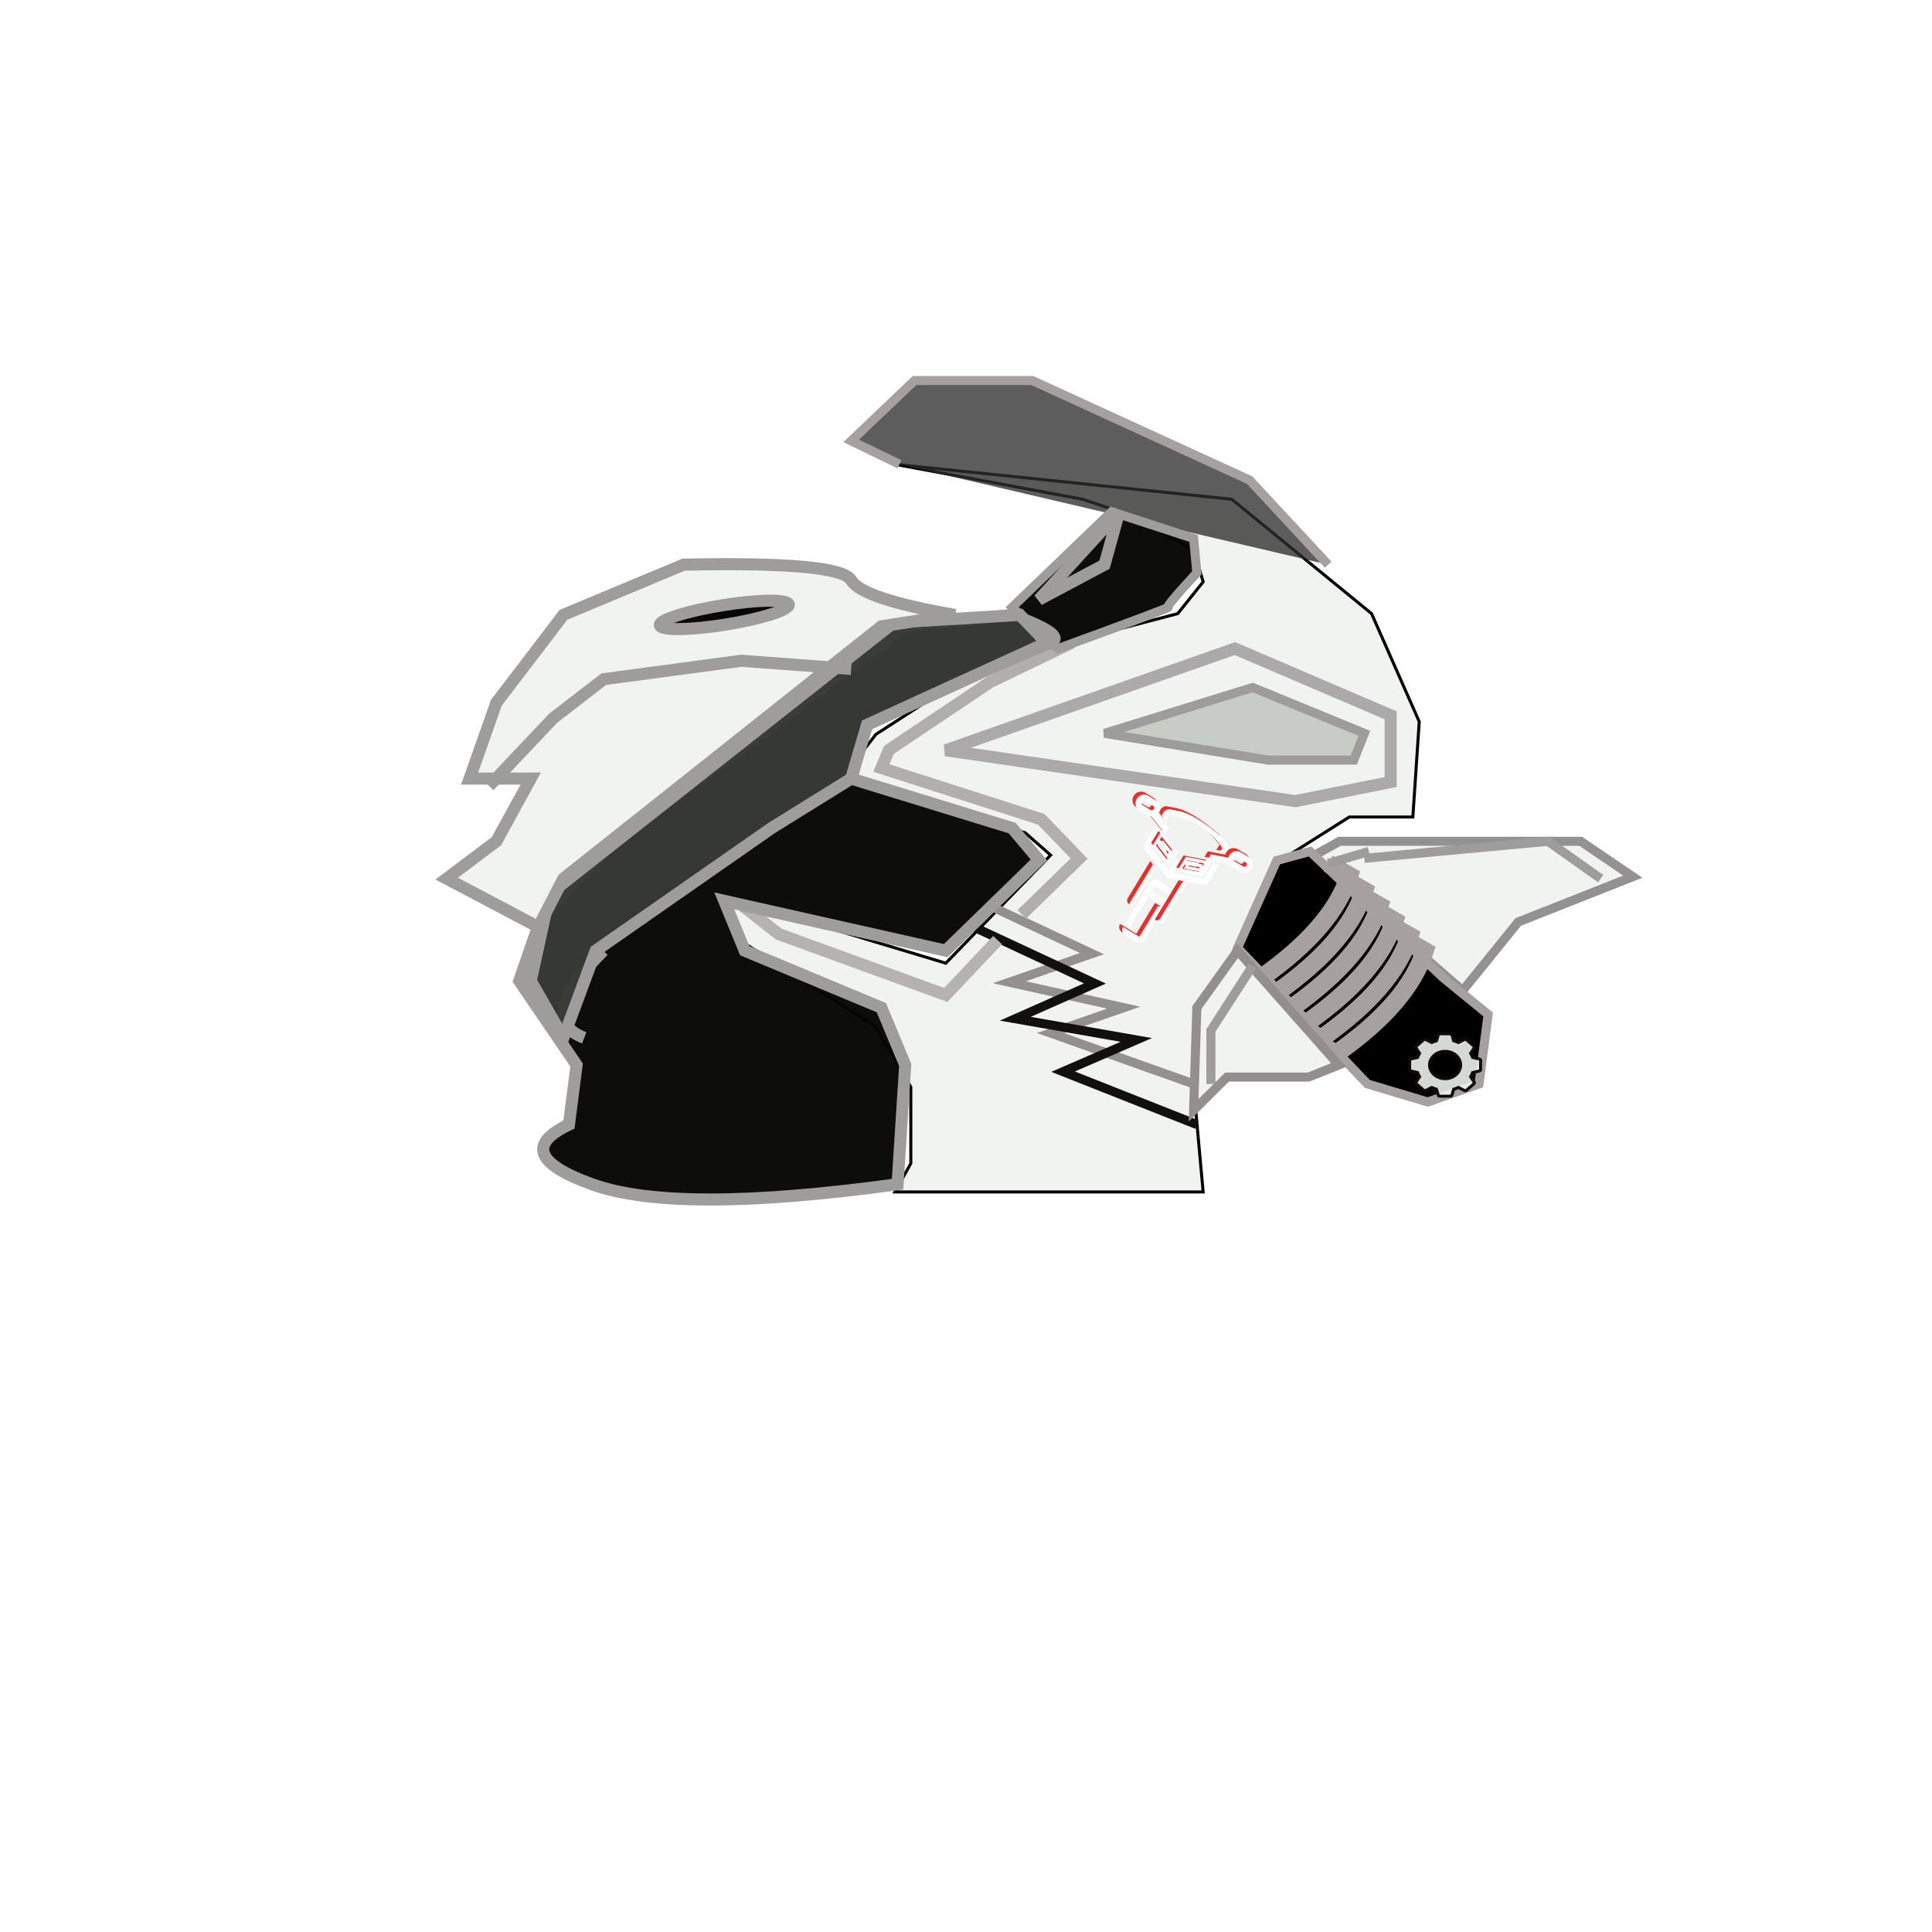 <?xml version="1.0" encoding="UTF-8" standalone="no"?>
<!DOCTYPE svg PUBLIC "-//W3C//DTD SVG 1.1//EN" "http://www.w3.org/Graphics/SVG/1.1/DTD/svg11.dtd">
<svg version="1.1" xmlns="http://www.w3.org/2000/svg" xmlns:xlink="http://www.w3.org/1999/xlink" preserveAspectRatio="xMidYMid meet" viewBox="0 0 640 640" width="640" height="640"><defs><path d="M408.03 165.38L454.35 203.27L470.14 239.06L468.03 270.64L446.98 270.64L426.98 283.27L398.56 332.74L395.4 360.11L398.56 394.85L358.56 394.85L296.46 394.85L301.72 385.38L301.72 360.11L290.14 340.11L246.98 312.74L239.93 296.96L313.3 319.06L348.03 283.27L339.61 275.88L279.61 256.96L290.14 243.27L325.93 220.11L390.14 203.27L398.56 192.74L395.4 182.22L374.35 170.64L358.56 165.38L296.46 153.8L408.03 165.38Z" id="atefHyb8Z"></path><path d="M429.09 265.38L460.67 259.06L460.67 236.96L409.09 214.85L313.3 248.53L429.09 265.38Z" id="aJWNnk8df"></path><path d="M395.4 359.06L348.03 342.22L372.25 333.8L334.35 325.38L361.72 315.9L328.03 300.11" id="g4dGlTt4JV"></path><path d="M396.47 372.53L352.15 355L376.42 344.49L336.32 337.47L362.7 325.79L322.6 307.09" id="eDFS3M7ym"></path><path d="M330.46 311.42L313.3 329.59L257.96 309.42L243.96 298.42" id="d8x5zJCmkd"></path><path d="M355.03 212.92L328.03 225.92L294.46 248.42L291.96 254.42L344.96 271.42L357.46 284.42L338.46 302.92" id="e9urUYeH0"></path><path d="M439.96 187.05L413.96 159.05L341.96 126.05L302.96 126.05L281.96 146.05L297.96 153.8" id="dsZoUDnqE"></path><path d="M397.73 290.12L387.88 288.22L390.32 284.2C390.16 284.16 390.06 284.15 390.05 284.14C389.55 284.05 389.11 283.78 388.8 283.39C388.79 283.37 388.73 283.3 388.62 283.17L386.18 287.19L379.95 279.33L382.99 274.33L381.68 272.68C379.66 276.01 378.53 277.86 378.31 278.23C377.84 279 377.9 279.99 378.45 280.69C379.13 281.54 384.56 288.39 385.24 289.25C385.55 289.64 385.99 289.91 386.49 290C387.56 290.21 396.14 291.87 397.22 292.08C398.09 292.25 399 291.84 399.47 291.06C399.69 290.69 400.81 288.84 402.84 285.51L400.76 285.11L397.73 290.12Z" id="b2gaQH6SmN"></path><path d="M387.02 295.73C387.6 294.78 387.31 293.55 386.37 292.98C386 292.75 383.04 290.95 382.67 290.73C381.73 290.16 380.51 290.47 379.93 291.42C379.37 292.34 376.58 296.93 371.57 305.2L373.26 306.23L379.47 296L384.87 299.28L385.91 297.55L380.51 294.28L381.62 292.45C384.86 294.42 386.66 295.51 387.02 295.73Z" id="b6slTaqFym"></path><path d="M371.69 308.81C370.75 308.24 370.47 307.02 371.04 306.06C371.04 306.06 371.04 306.06 371.04 306.06L376.41 309.32L382.63 299.07L384.33 300.1C380.59 306.25 378.52 309.67 378.1 310.35C377.53 311.29 376.3 311.61 375.37 311.04C374.63 310.6 372.06 309.04 371.69 308.81Z" id="jy4TLk3iH"></path><path d="M389.37 267.63C389.1 267.58 386.96 267.17 386.69 267.11C385.81 266.94 384.91 267.35 384.44 268.13C384.4 268.19 384.2 268.52 383.84 269.11L385.15 270.76L386.18 269.07C387.86 269.39 388.78 269.57 388.97 269.6C394.19 270.62 398.88 273.46 402.19 277.63C402.31 277.78 402.9 278.52 403.96 279.85L402.93 281.55L405 281.95C405.36 281.36 405.56 281.03 405.6 280.97C406.07 280.19 406.01 279.2 405.45 278.5C405.34 278.36 404.78 277.65 403.76 276.37C397.96 271.28 393.16 268.36 389.37 267.63Z" id="b3wIOFv4i"></path><path d="M383.9 277.74L386.77 281.36L385.95 282.7L383.08 279.07L383.9 277.74M381.35 279.2L386.1 285.2L388.5 281.23L383.75 275.24L383.75 275.24L381.35 279.2Z" id="b5UcKxu3lE"></path><path d="M397.28 285.86L396.46 287.2L391.92 286.32L392.74 284.98L397.28 285.86M392.05 283.38L389.64 287.35L397.15 288.79L399.56 284.83L399.56 284.83L392.05 283.38Z" id="ef683QQTx"></path><path d="M382.4 268.74C382.6 268.57 382.77 268.36 382.91 268.13C382.91 268.12 382.97 268.02 382.98 268.01C383.76 266.72 383.37 265.04 382.1 264.28C381.82 264.11 379.61 262.77 379.34 262.6C378.07 261.84 376.4 262.26 375.62 263.55C375.61 263.56 375.55 263.66 375.54 263.67C374.76 264.96 375.15 266.63 376.42 267.4C376.7 267.57 378.91 268.91 379.19 269.08C379.56 269.31 379.98 269.43 380.4 269.46C380.7 269.84 382.21 271.74 384.93 275.18L386.04 273.34C383.86 270.58 382.65 269.05 382.4 268.74ZM380.23 267.36C379.95 267.19 377.74 265.85 377.47 265.68C377.14 265.48 377.03 265.04 377.24 264.7C377.24 264.69 377.3 264.59 377.31 264.58C377.51 264.24 377.95 264.12 378.29 264.33C378.56 264.5 380.77 265.84 381.05 266.01C381.38 266.21 381.49 266.65 381.28 266.99C381.28 267 381.25 267.04 381.21 267.11C380.78 267.41 380.46 267.5 380.23 267.36Z" id="aFK7bLIlR"></path><path d="M410 281.31C408.73 280.54 407.06 280.97 406.28 282.26C406.27 282.27 406.21 282.36 406.2 282.38C406.06 282.61 405.96 282.85 405.89 283.11C405.51 283.03 403.59 282.66 400.13 282L399.02 283.83C403.32 284.66 405.71 285.13 406.19 285.22C406.41 285.58 406.71 285.89 407.09 286.12C407.36 286.29 409.57 287.63 409.85 287.8C411.12 288.57 412.79 288.14 413.57 286.86C413.57 286.84 413.63 286.75 413.64 286.74C414.42 285.44 414.03 283.76 412.76 282.99C412.21 282.65 410.27 281.48 410 281.31ZM410.89 286.06C410.62 285.9 408.41 284.56 408.13 284.39C407.8 284.19 407.69 283.75 407.9 283.4C407.9 283.39 407.96 283.3 407.97 283.28C408.17 282.95 408.61 282.83 408.95 283.03C409.23 283.2 411.44 284.54 411.71 284.71C412.04 284.91 412.15 285.35 411.95 285.7C411.94 285.7 411.92 285.74 411.87 285.82C411.44 286.12 411.12 286.2 410.89 286.06Z" id="aQOQX3EIZ"></path><path d="M374.04 299.51L381.98 286.43L381.04 285.24C376.56 292.62 374.07 296.72 373.58 297.54C373.16 298.22 373.37 299.1 374.04 299.51C374.04 299.51 374.04 299.51 374.04 299.51Z" id="dL7VYk76f"></path><path d="M382.51 304.65C383.18 305.06 384.06 304.83 384.47 304.15C384.97 303.33 387.45 299.24 391.93 291.87L390.44 291.58L382.51 304.65C382.51 304.65 382.51 304.65 382.51 304.65Z" id="a1QGTfuF6"></path><path d="" id="b1QqIQO9Ij"></path><path d="M484.54 328.16L502.94 305.41L540.88 290.41L523.63 278.69L466.72 278.69L443.73 278.69L433.96 284.16L484.54 328.16Z" id="dgwOxAWb9"></path><path d="M422.96 285.05L433.96 282.05L477.96 323.8L492.96 336.05L489.96 359.06L472.96 365.05L452.96 359.06L409.96 314L422.96 285.05Z" id="azTiASJdV"></path><path d="M439.96 286.05L446.96 290.05C445.12 295.78 441.79 301.46 436.96 307.09C432.12 312.71 425.79 318.28 417.96 323.8L409.96 321.05" id="bgskxH2ii"></path><path d="M444.96 291.05L451.96 295.05C450.12 300.78 446.79 306.46 441.96 312.09C437.12 317.71 430.79 323.28 422.96 328.8L414.96 326.05" id="f1aqG14jRS"></path><path d="M449.96 296.05L456.96 300.05C455.12 305.78 451.79 311.46 446.96 317.09C442.12 322.71 435.79 328.28 427.96 333.8L419.96 331.05" id="chFe35eVD"></path><path d="M454.96 301.05L461.96 305.05C460.12 310.78 456.79 316.46 451.96 322.09C447.12 327.71 440.79 333.28 432.96 338.8L424.96 336.05" id="bizFQ3fCo"></path><path d="M459.96 306.05L466.96 310.05C465.12 315.78 461.79 321.46 456.96 327.09C452.12 332.71 445.79 338.28 437.96 343.8L429.96 341.05" id="joQ9bGMrF"></path><path d="M464.96 311.05L471.96 315.05C470.12 320.78 466.79 326.46 461.96 332.09C457.12 337.71 450.79 343.28 442.96 348.8L434.96 346.05" id="c7aBjzPLKT"></path><path d="M480.52 342.47L480.54 342.47L480.56 342.47L480.58 342.48L480.6 342.48L480.62 342.49L480.64 342.5L480.66 342.51L480.68 342.51L480.7 342.53L480.71 342.54L480.73 342.55L480.75 342.56L480.76 342.57L480.78 342.59L480.79 342.6L480.81 342.62L480.82 342.64L480.83 342.65L480.85 342.67L480.86 342.69L480.87 342.71L480.89 342.73L480.9 342.75L480.91 342.77L480.92 342.79L480.93 342.81L480.94 342.84L480.95 342.86L480.96 342.88L480.98 342.91L480.99 342.93L481 342.95L481.01 342.98L481.02 343.01L481.03 343.03L481.04 343.06L481.05 343.08L481.06 343.11L481.56 344.79L481.72 344.83L482.08 344.94L482.42 345.06L482.76 345.19L483.09 345.34L483.12 345.35L484.83 344.48L484.86 344.47L484.89 344.45L484.92 344.44L484.95 344.43L484.97 344.42L485 344.41L485.03 344.4L485.05 344.39L485.08 344.38L485.11 344.37L485.13 344.36L485.16 344.35L485.18 344.34L485.21 344.33L485.24 344.32L485.26 344.32L485.28 344.31L485.31 344.3L485.33 344.3L485.36 344.29L485.38 344.29L485.4 344.29L485.43 344.29L485.45 344.28L485.47 344.28L485.49 344.28L485.52 344.29L485.54 344.29L485.56 344.29L485.58 344.29L485.6 344.3L485.62 344.3L485.64 344.31L485.66 344.32L485.68 344.33L485.7 344.34L485.71 344.35L485.73 344.36L485.75 344.37L485.77 344.39L488.26 346.58L488.28 346.6L488.29 346.61L488.31 346.63L488.32 346.64L488.33 346.66L488.34 346.68L488.35 346.7L488.36 346.71L488.37 346.73L488.37 346.75L488.38 346.77L488.38 346.79L488.38 346.81L488.39 346.83L488.39 346.85L488.39 346.87L488.39 346.89L488.38 346.91L488.38 346.93L488.38 346.95L488.37 346.97L488.37 346.99L488.36 347.02L488.35 347.04L488.35 347.06L488.34 347.08L488.33 347.1L488.32 347.13L488.31 347.15L488.3 347.17L488.29 347.19L488.27 347.22L488.26 347.24L488.25 347.26L488.23 347.29L488.22 347.31L488.2 347.33L488.19 347.36L488.17 347.38L488.16 347.4L487.17 348.91L487.19 348.94L487.35 349.23L487.5 349.53L487.64 349.83L487.77 350.14L487.82 350.28L489.72 350.73L489.75 350.74L489.78 350.74L489.81 350.75L489.84 350.76L489.87 350.77L489.9 350.77L489.93 350.78L489.95 350.79L489.98 350.8L490.01 350.81L490.03 350.82L490.06 350.82L490.08 350.83L490.11 350.84L490.13 350.86L490.15 350.87L490.18 350.88L490.2 350.89L490.22 350.9L490.24 350.91L490.26 350.93L490.28 350.94L490.3 350.95L490.31 350.97L490.33 350.98L490.35 351L490.36 351.01L490.37 351.03L490.39 351.04L490.4 351.06L490.41 351.07L490.42 351.09L490.43 351.11L490.43 351.13L490.44 351.15L490.45 351.17L490.45 351.19L490.45 351.21L490.46 351.23L490.46 351.25L490.46 354.35L490.46 354.37L490.45 354.39L490.45 354.41L490.45 354.43L490.44 354.45L490.43 354.46L490.43 354.48L490.42 354.5L490.41 354.52L490.4 354.53L490.39 354.55L490.37 354.56L490.36 354.58L490.35 354.59L490.33 354.61L490.31 354.62L490.3 354.63L490.28 354.64L490.26 354.66L490.24 354.67L490.22 354.68L490.2 354.69L490.18 354.7L490.15 354.71L490.13 354.72L490.11 354.74L490.08 354.75L490.06 354.76L490.03 354.77L490.01 354.77L489.98 354.78L489.95 354.79L489.93 354.8L489.9 354.81L489.87 354.82L489.84 354.83L489.81 354.84L489.78 354.85L489.75 354.86L489.72 354.86L487.82 355.31L487.77 355.45L487.64 355.76L487.5 356.07L487.35 356.36L487.19 356.66L487.17 356.69L488.16 358.19L488.17 358.21L488.19 358.23L488.2 358.26L488.22 358.28L488.23 358.3L488.25 358.33L488.26 358.35L488.27 358.37L488.29 358.39L488.3 358.42L488.31 358.44L488.32 358.46L488.33 358.49L488.34 358.51L488.35 358.53L488.35 358.55L488.36 358.57L488.37 358.6L488.37 358.62L488.38 358.64L488.38 358.66L488.38 358.68L488.39 358.7L488.39 358.72L488.39 358.74L488.39 358.76L488.38 358.78L488.38 358.8L488.38 358.82L488.37 358.84L488.37 358.86L488.36 358.88L488.35 358.89L488.34 358.91L488.33 358.93L488.32 358.94L488.31 358.96L488.29 358.98L488.28 358.99L488.26 359.01L485.77 361.2L485.75 361.21L485.73 361.23L485.71 361.24L485.7 361.25L485.68 361.26L485.66 361.27L485.64 361.28L485.62 361.28L485.6 361.29L485.58 361.29L485.56 361.3L485.54 361.3L485.52 361.3L485.49 361.3L485.47 361.3L485.45 361.3L485.43 361.3L485.4 361.3L485.38 361.3L485.36 361.29L485.33 361.29L485.31 361.28L485.28 361.28L485.26 361.27L485.24 361.27L485.21 361.26L485.18 361.25L485.16 361.24L485.13 361.23L485.11 361.22L485.08 361.21L485.05 361.2L485.03 361.19L485 361.18L484.97 361.17L484.95 361.16L484.92 361.15L484.89 361.13L484.86 361.12L484.83 361.11L483.13 360.24L483.09 360.26L482.76 360.4L482.42 360.53L482.08 360.66L481.72 360.77L481.56 360.81L481.06 362.48L481.05 362.51L481.04 362.54L481.03 362.56L481.02 362.59L481.01 362.62L481 362.64L480.99 362.66L480.98 362.69L480.96 362.71L480.95 362.74L480.94 362.76L480.93 362.78L480.92 362.8L480.91 362.83L480.9 362.85L480.89 362.87L480.87 362.89L480.86 362.91L480.85 362.92L480.83 362.94L480.82 362.96L480.81 362.98L480.79 362.99L480.78 363.01L480.76 363.02L480.75 363.03L480.73 363.05L480.71 363.06L480.7 363.07L480.68 363.08L480.66 363.09L480.64 363.1L480.62 363.11L480.6 363.11L480.58 363.12L480.56 363.12L480.54 363.13L480.52 363.13L480.49 363.13L480.47 363.13L476.94 363.13L476.92 363.13L476.9 363.13L476.87 363.13L476.85 363.12L476.83 363.12L476.81 363.11L476.79 363.11L476.77 363.1L476.75 363.09L476.73 363.08L476.71 363.07L476.69 363.06L476.67 363.05L476.66 363.03L476.64 363.02L476.62 363.01L476.61 362.99L476.59 362.98L476.58 362.96L476.56 362.94L476.55 362.92L476.54 362.91L476.52 362.89L476.51 362.87L476.5 362.85L476.49 362.83L476.47 362.8L476.46 362.78L476.45 362.76L476.44 362.74L476.43 362.71L476.42 362.69L476.41 362.66L476.4 362.64L476.39 362.62L476.39 362.59L476.38 362.56L476.37 362.54L476.36 362.51L476.36 362.48L475.85 360.81L475.69 360.77L475.34 360.66L474.99 360.53L474.65 360.4L474.32 360.26L474.28 360.24L472.58 361.1L472.55 361.12L472.53 361.13L472.5 361.14L472.47 361.16L472.45 361.17L472.42 361.18L472.39 361.19L472.37 361.21L472.34 361.22L472.32 361.23L472.29 361.24L472.26 361.25L472.24 361.25L472.21 361.26L472.19 361.27L472.16 361.28L472.14 361.28L472.11 361.29L472.09 361.29L472.06 361.3L472.04 361.3L472.02 361.3L471.99 361.3L471.97 361.3L471.95 361.3L471.92 361.3L471.9 361.3L471.88 361.3L471.86 361.3L471.84 361.29L471.82 361.29L471.79 361.28L471.77 361.27L471.75 361.27L471.73 361.26L471.72 361.25L471.7 361.23L471.68 361.22L471.66 361.21L471.64 361.19L469.15 359L469.13 358.99L469.12 358.97L469.11 358.96L469.09 358.94L469.08 358.92L469.07 358.91L469.06 358.89L469.06 358.87L469.05 358.85L469.04 358.84L469.04 358.82L469.04 358.8L469.03 358.78L469.03 358.76L469.03 358.74L469.03 358.72L469.03 358.7L469.04 358.68L469.04 358.66L469.04 358.64L469.05 358.62L469.05 358.6L469.06 358.58L469.07 358.56L469.08 358.53L469.08 358.51L469.09 358.49L469.1 358.47L469.11 358.44L469.12 358.42L469.14 358.4L469.15 358.37L469.16 358.35L469.17 358.33L469.19 358.3L469.2 358.28L469.21 358.25L469.23 358.23L469.24 358.2L469.25 358.18L470.24 356.68L470.22 356.66L470.06 356.36L469.91 356.07L469.77 355.76L469.65 355.45L469.6 355.31L467.69 354.86L467.66 354.86L467.63 354.85L467.6 354.84L467.57 354.83L467.54 354.82L467.51 354.81L467.49 354.8L467.46 354.79L467.43 354.78L467.4 354.77L467.38 354.77L467.35 354.76L467.33 354.75L467.3 354.74L467.28 354.72L467.26 354.71L467.23 354.7L467.21 354.69L467.19 354.68L467.17 354.67L467.15 354.66L467.13 354.64L467.11 354.63L467.1 354.62L467.08 354.61L467.07 354.59L467.05 354.58L467.04 354.56L467.03 354.55L467.01 354.53L467 354.52L466.99 354.5L466.98 354.48L466.98 354.46L466.97 354.45L466.97 354.43L466.96 354.41L466.96 354.39L466.96 354.37L466.96 354.35L466.96 351.25L466.96 351.23L466.96 351.21L466.96 351.19L466.97 351.17L466.97 351.15L466.98 351.13L466.98 351.11L466.99 351.09L467 351.07L467.01 351.06L467.03 351.04L467.04 351.03L467.05 351.01L467.07 351L467.08 350.98L467.1 350.97L467.11 350.95L467.13 350.94L467.15 350.93L467.17 350.91L467.19 350.9L467.21 350.89L467.23 350.88L467.26 350.87L467.28 350.86L467.3 350.84L467.33 350.83L467.35 350.82L467.38 350.82L467.4 350.81L467.43 350.8L467.46 350.79L467.49 350.78L467.51 350.77L467.54 350.77L467.57 350.76L467.6 350.75L467.63 350.74L467.66 350.74L467.69 350.73L469.6 350.28L469.65 350.14L469.77 349.83L469.91 349.53L470.06 349.23L470.22 348.94L470.24 348.91L469.25 347.41L469.24 347.38L469.23 347.36L469.21 347.33L469.2 347.31L469.19 347.29L469.17 347.26L469.16 347.24L469.15 347.21L469.14 347.19L469.12 347.17L469.11 347.14L469.1 347.12L469.09 347.1L469.08 347.08L469.08 347.06L469.07 347.03L469.06 347.01L469.05 346.99L469.05 346.97L469.04 346.95L469.04 346.93L469.04 346.91L469.03 346.89L469.03 346.87L469.03 346.85L469.03 346.83L469.03 346.81L469.04 346.79L469.04 346.77L469.04 346.75L469.05 346.74L469.06 346.72L469.06 346.7L469.07 346.68L469.08 346.67L469.09 346.65L469.11 346.63L469.12 346.62L469.13 346.6L469.15 346.59L471.64 344.39L471.66 344.38L471.68 344.37L471.7 344.35L471.72 344.34L471.73 344.33L471.75 344.32L471.77 344.32L471.79 344.31L471.82 344.3L471.84 344.3L471.86 344.29L471.88 344.29L471.9 344.29L471.92 344.28L471.95 344.28L471.97 344.28L471.99 344.28L472.02 344.29L472.04 344.29L472.06 344.29L472.09 344.3L472.11 344.3L472.14 344.31L472.16 344.31L472.19 344.32L472.21 344.33L472.24 344.33L472.26 344.34L472.29 344.35L472.32 344.36L472.34 344.37L472.37 344.38L472.39 344.39L472.42 344.41L472.45 344.42L472.47 344.43L472.5 344.44L472.53 344.46L472.55 344.47L472.58 344.49L474.28 345.35L474.32 345.34L474.65 345.19L474.99 345.06L475.34 344.94L475.69 344.83L475.85 344.79L476.36 343.11L476.36 343.08L476.37 343.06L476.38 343.03L476.39 343.01L476.39 342.98L476.4 342.95L476.41 342.93L476.42 342.91L476.43 342.88L476.44 342.86L476.45 342.84L476.46 342.81L476.47 342.79L476.49 342.77L476.5 342.75L476.51 342.73L476.52 342.71L476.54 342.69L476.55 342.67L476.56 342.65L476.58 342.64L476.59 342.62L476.61 342.6L476.62 342.59L476.64 342.57L476.66 342.56L476.67 342.55L476.69 342.54L476.71 342.53L476.73 342.51L476.75 342.51L476.77 342.5L476.79 342.49L476.81 342.48L476.83 342.48L476.85 342.47L476.87 342.47L476.9 342.47L476.92 342.46L476.94 342.46L480.47 342.46L480.49 342.46L480.52 342.47ZM478.28 348.29L478.08 348.31L477.87 348.34L477.67 348.37L477.47 348.41L477.27 348.45L477.08 348.51L476.89 348.57L476.7 348.63L476.52 348.7L476.34 348.78L476.17 348.86L476 348.95L475.83 349.05L475.67 349.15L475.51 349.25L475.36 349.36L475.21 349.48L475.07 349.6L474.93 349.73L474.8 349.86L474.68 349.99L474.56 350.13L474.44 350.27L474.34 350.42L474.23 350.57L474.14 350.72L474.05 350.88L473.97 351.04L473.89 351.2L473.83 351.37L473.77 351.54L473.71 351.71L473.67 351.89L473.63 352.06L473.6 352.24L473.58 352.43L473.57 352.61L473.57 352.8L473.57 352.98L473.58 353.17L473.6 353.35L473.63 353.53L473.67 353.71L473.71 353.88L473.77 354.06L473.83 354.23L473.89 354.39L473.97 354.56L474.05 354.72L474.14 354.88L474.23 355.03L474.34 355.18L474.44 355.33L474.56 355.47L474.68 355.61L474.8 355.74L474.93 355.87L475.07 355.99L475.21 356.11L475.36 356.23L475.51 356.34L475.67 356.45L475.83 356.55L476 356.64L476.17 356.73L476.34 356.81L476.52 356.89L476.7 356.96L476.89 357.03L477.08 357.09L477.27 357.14L477.47 357.19L477.67 357.23L477.87 357.26L478.08 357.28L478.28 357.3L478.49 357.31L478.71 357.32L478.92 357.31L479.13 357.3L479.33 357.28L479.54 357.26L479.74 357.23L479.94 357.19L480.14 357.14L480.33 357.09L480.52 357.03L480.71 356.96L480.89 356.89L481.07 356.81L481.24 356.73L481.41 356.64L481.58 356.55L481.74 356.45L481.9 356.34L482.05 356.23L482.2 356.11L482.34 355.99L482.48 355.87L482.61 355.74L482.73 355.61L482.85 355.47L482.97 355.33L483.08 355.18L483.18 355.03L483.27 354.88L483.36 354.72L483.44 354.56L483.52 354.39L483.58 354.23L483.64 354.06L483.7 353.88L483.74 353.71L483.78 353.53L483.81 353.35L483.83 353.17L483.84 352.98L483.85 352.8L483.84 352.61L483.83 352.43L483.81 352.24L483.78 352.06L483.74 351.89L483.7 351.71L483.64 351.54L483.58 351.37L483.52 351.2L483.44 351.04L483.36 350.88L483.27 350.72L483.18 350.57L483.08 350.42L482.97 350.27L482.85 350.13L482.73 349.99L482.61 349.86L482.48 349.73L482.34 349.6L482.2 349.48L482.05 349.36L481.9 349.25L481.74 349.15L481.58 349.05L481.41 348.95L481.24 348.86L481.07 348.78L480.89 348.7L480.71 348.63L480.52 348.57L480.33 348.51L480.14 348.45L479.94 348.41L479.74 348.37L479.54 348.34L479.33 348.31L479.13 348.29L478.92 348.28L478.71 348.28L478.49 348.28L478.28 348.29Z" id="e1bFfgAfVP"></path><path d="M409.96 314.92L396.47 333.8L395.4 367.8L406.46 356.8L433.46 356.8L443.46 352.8L409.96 314.92Z" id="a4yah9rb8"></path><path d="M530.24 291.05L512.79 278.69L451.96 284.33" id="a1sxHJQRb"></path><path d="M439.96 286.05L453.46 282.05L439.96 286.05Z" id="d692bkiQg"></path><path d="M414.96 319.92L401.13 341.36L401.13 359.06" id="e3HKxRzU9"></path><path d="M395.4 178.37L396.47 189.76C389.45 197.36 386.28 201.15 386.98 201.15C387.68 201.15 375.52 205.72 350.49 214.85L335.3 201.15L368.21 169.51L395.4 178.37Z" id="a1fkbRaBW9"></path><path d="M419.96 251.79L448.46 251.79L451.96 242.93L414.96 227.74L365.89 242.93L419.96 251.79Z" id="a3kEQ5qMG6"></path><path d="M370.75 169.51L365.89 187.05L344.16 198.62L370.75 169.51Z" id="d27t59ifB"></path><path d="M347.96 212.92C344.09 214.55 336.33 217.8 324.71 222.67L287.21 240.11L281.96 257.92L335.3 274.32L344.16 284.87L313.3 314.92L239.93 298.42L246.7 314.92L291.96 333.8L299.86 352.8L297.33 392.29C248.38 399.04 214.63 399.04 196.06 392.29C177.5 385.54 174.97 378.96 188.47 372.53L191 352.8L172.01 324.92L179.61 302.92L203.66 278.69L299.86 207.48L335.3 203.69C347.62 208.22 351.84 211.3 347.96 212.92Z" id="aHzOhCJuf"></path><path d="M199.86 314.92C184.67 330.01 182.56 339.63 193.53 343.8" id="bd2V31dIE"></path><path d="M186.63 343.8L175.81 324.92L182.14 296.05L296.06 206.22L337.83 203.69L346.7 212.92L287.21 240.11L281.96 257.92L255.56 274.32L197.33 314.92L186.63 343.8Z" id="aNs0vElHM"></path><path d="M291.96 207.48L186.63 291.05L178.34 307.09L147.96 291.05L164.42 278.69L175.81 257.92L155.56 257.92L164.42 232.8L186.63 203.69L226.44 187.05C261.04 186.33 279.55 188.04 281.96 192.18C284.37 196.32 295.82 200.16 316.32 203.69L291.96 207.48Z" id="evn28N1XN"></path><path d="" id="a4XUMFBt6A"></path><path d="M281.96 221.6L245.56 218.88L199.99 224.99L183.25 237.91L162.01 260.37" id="f17oGSS2ny"></path><path d="M218.58 207.12C218.86 208.9 228.66 208.79 240.45 206.89C252.23 205 261.56 202.02 261.28 200.25C260.99 198.48 251.2 198.58 239.41 200.48C227.63 202.38 218.29 205.35 218.58 207.12Z" id="c1lAKNhEc"></path></defs><g><g><g><g><use xlink:href="#atefHyb8Z" opacity="1" fill="#f0f3ef" fill-opacity="1"></use><g><use xlink:href="#atefHyb8Z" opacity="1" fill-opacity="0" stroke="#000000" stroke-width="1" stroke-opacity="1"></use></g></g><g><g><use xlink:href="#aJWNnk8df" opacity="1" fill-opacity="0" stroke="#aba9a9" stroke-width="4" stroke-opacity="1"></use></g></g><g><g><use xlink:href="#g4dGlTt4JV" opacity="1" fill-opacity="0" stroke="#959090" stroke-width="3" stroke-opacity="1"></use></g></g><g><g><use xlink:href="#eDFS3M7ym" opacity="1" fill-opacity="0" stroke="#120f0f" stroke-width="3" stroke-opacity="1"></use></g></g><g><g><use xlink:href="#d8x5zJCmkd" opacity="1" fill-opacity="0" stroke="#b6b2b2" stroke-width="4" stroke-opacity="1"></use></g></g><g><g><use xlink:href="#e9urUYeH0" opacity="1" fill-opacity="0" stroke="#b3aeae" stroke-width="4" stroke-opacity="1"></use></g></g><g><use xlink:href="#dsZoUDnqE" opacity="1" fill="#2d2e2c" fill-opacity="0.77"></use><g><use xlink:href="#dsZoUDnqE" opacity="1" fill-opacity="0" stroke="#a7a0a0" stroke-width="3" stroke-opacity="1"></use></g></g><g><g><g><filter id="shadow10631106" x="368.99" y="263.68" width="43.84" height="38.44" filterUnits="userSpaceOnUse" primitiveUnits="userSpaceOnUse"><feFlood></feFlood><feComposite in2="SourceAlpha" operator="in"></feComposite><feGaussianBlur stdDeviation="1"></feGaussianBlur><feOffset dx="1" dy="1" result="afterOffset"></feOffset><feFlood flood-color="#000000" flood-opacity="0.5"></feFlood><feComposite in2="afterOffset" operator="in"></feComposite><feMorphology operator="dilate" radius="1"></feMorphology><feComposite in2="SourceAlpha" operator="out"></feComposite></filter><path d="M397.73 290.12L387.88 288.22L390.32 284.2C390.16 284.16 390.06 284.15 390.05 284.14C389.55 284.05 389.11 283.78 388.8 283.39C388.79 283.37 388.73 283.3 388.62 283.17L386.18 287.19L379.95 279.33L382.99 274.33L381.68 272.68C379.66 276.01 378.53 277.86 378.31 278.23C377.84 279 377.9 279.99 378.45 280.69C379.13 281.54 384.56 288.39 385.24 289.25C385.55 289.64 385.99 289.91 386.49 290C387.56 290.21 396.14 291.87 397.22 292.08C398.09 292.25 399 291.84 399.47 291.06C399.69 290.69 400.81 288.84 402.84 285.51L400.76 285.11L397.73 290.12Z" id="i2lpbpKje8" fill="white" fill-opacity="1" filter="url(#shadow10631106)"></path></g><use xlink:href="#b2gaQH6SmN" opacity="1" fill="#f3f3f3" fill-opacity="1"></use><g><use xlink:href="#b2gaQH6SmN" opacity="1" fill-opacity="0" stroke="#000000" stroke-width="1" stroke-opacity="0"></use></g><g><filter id="shadow12573433" x="368.99" y="263.68" width="43.84" height="38.44" filterUnits="userSpaceOnUse" primitiveUnits="userSpaceOnUse"><feFlood></feFlood><feComposite in2="SourceAlpha" operator="out"></feComposite><feGaussianBlur stdDeviation="1"></feGaussianBlur><feOffset dx="1" dy="1" result="afterOffset"></feOffset><feFlood flood-color="#000000" flood-opacity="0.5"></feFlood><feComposite in2="afterOffset" operator="in"></feComposite><feMorphology operator="dilate" radius="1"></feMorphology><feComposite in2="SourceAlpha" operator="in"></feComposite></filter><path d="M397.73 290.12L387.88 288.22L390.32 284.2C390.16 284.16 390.06 284.15 390.05 284.14C389.55 284.05 389.11 283.78 388.8 283.39C388.79 283.37 388.73 283.3 388.62 283.17L386.18 287.19L379.95 279.33L382.99 274.33L381.68 272.68C379.66 276.01 378.53 277.86 378.31 278.23C377.84 279 377.9 279.99 378.45 280.69C379.13 281.54 384.56 288.39 385.24 289.25C385.55 289.64 385.99 289.91 386.49 290C387.56 290.21 396.14 291.87 397.22 292.08C398.09 292.25 399 291.84 399.47 291.06C399.69 290.69 400.81 288.84 402.84 285.51L400.76 285.11L397.73 290.12Z" id="j1LbTCXT3B" fill="white" fill-opacity="1" filter="url(#shadow12573433)"></path></g></g><g><g><filter id="shadow1580725" x="362.57" y="281.45" width="34.75" height="34.78" filterUnits="userSpaceOnUse" primitiveUnits="userSpaceOnUse"><feFlood></feFlood><feComposite in2="SourceAlpha" operator="in"></feComposite><feGaussianBlur stdDeviation="1"></feGaussianBlur><feOffset dx="1" dy="1" result="afterOffset"></feOffset><feFlood flood-color="#000000" flood-opacity="0.5"></feFlood><feComposite in2="afterOffset" operator="in"></feComposite><feMorphology operator="dilate" radius="1"></feMorphology><feComposite in2="SourceAlpha" operator="out"></feComposite></filter><path d="M387.02 295.73C387.6 294.78 387.31 293.55 386.37 292.98C386 292.75 383.04 290.95 382.67 290.73C381.73 290.16 380.51 290.47 379.93 291.42C379.37 292.34 376.58 296.93 371.57 305.2L373.26 306.23L379.47 296L384.87 299.28L385.91 297.55L380.51 294.28L381.62 292.45C384.86 294.42 386.66 295.51 387.02 295.73Z" id="bOYrKY1I6" fill="white" fill-opacity="1" filter="url(#shadow1580725)"></path></g><use xlink:href="#b6slTaqFym" opacity="1" fill="#f3f3f3" fill-opacity="1"></use><g><use xlink:href="#b6slTaqFym" opacity="1" fill-opacity="0" stroke="#000000" stroke-width="1" stroke-opacity="0"></use></g><g><filter id="shadow5008897" x="362.57" y="281.45" width="34.75" height="34.78" filterUnits="userSpaceOnUse" primitiveUnits="userSpaceOnUse"><feFlood></feFlood><feComposite in2="SourceAlpha" operator="out"></feComposite><feGaussianBlur stdDeviation="1"></feGaussianBlur><feOffset dx="1" dy="1" result="afterOffset"></feOffset><feFlood flood-color="#000000" flood-opacity="0.5"></feFlood><feComposite in2="afterOffset" operator="in"></feComposite><feMorphology operator="dilate" radius="1"></feMorphology><feComposite in2="SourceAlpha" operator="in"></feComposite></filter><path d="M387.02 295.73C387.6 294.78 387.31 293.55 386.37 292.98C386 292.75 383.04 290.95 382.67 290.73C381.73 290.16 380.51 290.47 379.93 291.42C379.37 292.34 376.58 296.93 371.57 305.2L373.26 306.23L379.47 296L384.87 299.28L385.91 297.55L380.51 294.28L381.62 292.45C384.86 294.42 386.66 295.51 387.02 295.73Z" id="b3LbcehSuU" fill="white" fill-opacity="1" filter="url(#shadow5008897)"></path></g></g><g><g><filter id="shadow4171383" x="361.75" y="290.07" width="32.58" height="31.26" filterUnits="userSpaceOnUse" primitiveUnits="userSpaceOnUse"><feFlood></feFlood><feComposite in2="SourceAlpha" operator="in"></feComposite><feGaussianBlur stdDeviation="1"></feGaussianBlur><feOffset dx="1" dy="1" result="afterOffset"></feOffset><feFlood flood-color="#000000" flood-opacity="0.5"></feFlood><feComposite in2="afterOffset" operator="in"></feComposite><feMorphology operator="dilate" radius="1"></feMorphology><feComposite in2="SourceAlpha" operator="out"></feComposite></filter><path d="M371.69 308.81C370.75 308.24 370.47 307.02 371.04 306.06C371.04 306.06 371.04 306.06 371.04 306.06L376.41 309.32L382.63 299.07L384.33 300.1C380.59 306.25 378.52 309.67 378.1 310.35C377.53 311.29 376.3 311.61 375.37 311.04C374.63 310.6 372.06 309.04 371.69 308.81Z" id="a2ToRuewkz" fill="white" fill-opacity="1" filter="url(#shadow4171383)"></path></g><use xlink:href="#jy4TLk3iH" opacity="1" fill="#ee2c28" fill-opacity="1"></use><g><use xlink:href="#jy4TLk3iH" opacity="1" fill-opacity="0" stroke="#000000" stroke-width="1" stroke-opacity="0"></use></g><g><filter id="shadow6584731" x="361.75" y="290.07" width="32.58" height="31.26" filterUnits="userSpaceOnUse" primitiveUnits="userSpaceOnUse"><feFlood></feFlood><feComposite in2="SourceAlpha" operator="out"></feComposite><feGaussianBlur stdDeviation="1"></feGaussianBlur><feOffset dx="1" dy="1" result="afterOffset"></feOffset><feFlood flood-color="#000000" flood-opacity="0.5"></feFlood><feComposite in2="afterOffset" operator="in"></feComposite><feMorphology operator="dilate" radius="1"></feMorphology><feComposite in2="SourceAlpha" operator="in"></feComposite></filter><path d="M371.69 308.81C370.75 308.24 370.47 307.02 371.04 306.06C371.04 306.06 371.04 306.06 371.04 306.06L376.41 309.32L382.63 299.07L384.33 300.1C380.59 306.25 378.52 309.67 378.1 310.35C377.53 311.29 376.3 311.61 375.37 311.04C374.63 310.6 372.06 309.04 371.69 308.81Z" id="a2otQmA6qJ" fill="white" fill-opacity="1" filter="url(#shadow6584731)"></path></g></g><g><g><filter id="shadow11518840" x="374.84" y="258.08" width="41.07" height="33.88" filterUnits="userSpaceOnUse" primitiveUnits="userSpaceOnUse"><feFlood></feFlood><feComposite in2="SourceAlpha" operator="in"></feComposite><feGaussianBlur stdDeviation="1"></feGaussianBlur><feOffset dx="1" dy="1" result="afterOffset"></feOffset><feFlood flood-color="#000000" flood-opacity="0.5"></feFlood><feComposite in2="afterOffset" operator="in"></feComposite><feMorphology operator="dilate" radius="1"></feMorphology><feComposite in2="SourceAlpha" operator="out"></feComposite></filter><path d="M389.37 267.63C389.1 267.58 386.96 267.17 386.69 267.11C385.81 266.94 384.91 267.35 384.44 268.13C384.4 268.19 384.2 268.52 383.84 269.11L385.15 270.76L386.18 269.07C387.86 269.39 388.78 269.57 388.97 269.6C394.19 270.62 398.88 273.46 402.19 277.63C402.31 277.78 402.9 278.52 403.96 279.85L402.93 281.55L405 281.95C405.36 281.36 405.56 281.03 405.6 280.97C406.07 280.19 406.01 279.2 405.45 278.5C405.34 278.36 404.78 277.65 403.76 276.37C397.96 271.28 393.16 268.36 389.37 267.63Z" id="ifcKGOjgo" fill="white" fill-opacity="1" filter="url(#shadow11518840)"></path></g><use xlink:href="#b3wIOFv4i" opacity="1" fill="#ee2c28" fill-opacity="1"></use><g><use xlink:href="#b3wIOFv4i" opacity="1" fill-opacity="0" stroke="#000000" stroke-width="1" stroke-opacity="0"></use></g><g><filter id="shadow4624638" x="374.84" y="258.08" width="41.07" height="33.88" filterUnits="userSpaceOnUse" primitiveUnits="userSpaceOnUse"><feFlood></feFlood><feComposite in2="SourceAlpha" operator="out"></feComposite><feGaussianBlur stdDeviation="1"></feGaussianBlur><feOffset dx="1" dy="1" result="afterOffset"></feOffset><feFlood flood-color="#000000" flood-opacity="0.5"></feFlood><feComposite in2="afterOffset" operator="in"></feComposite><feMorphology operator="dilate" radius="1"></feMorphology><feComposite in2="SourceAlpha" operator="in"></feComposite></filter><path d="M389.37 267.63C389.1 267.58 386.96 267.17 386.69 267.11C385.81 266.94 384.91 267.35 384.44 268.13C384.4 268.19 384.2 268.52 383.84 269.11L385.15 270.76L386.18 269.07C387.86 269.39 388.78 269.57 388.97 269.6C394.19 270.62 398.88 273.46 402.19 277.63C402.31 277.78 402.9 278.52 403.96 279.85L402.93 281.55L405 281.95C405.36 281.36 405.56 281.03 405.6 280.97C406.07 280.19 406.01 279.2 405.45 278.5C405.34 278.36 404.78 277.65 403.76 276.37C397.96 271.28 393.16 268.36 389.37 267.63Z" id="a326MGdpBg" fill="white" fill-opacity="1" filter="url(#shadow4624638)"></path></g></g><g><g><filter id="shadow10492263" x="372.35" y="266.24" width="26.16" height="28.96" filterUnits="userSpaceOnUse" primitiveUnits="userSpaceOnUse"><feFlood></feFlood><feComposite in2="SourceAlpha" operator="in"></feComposite><feGaussianBlur stdDeviation="1"></feGaussianBlur><feOffset dx="1" dy="1" result="afterOffset"></feOffset><feFlood flood-color="#000000" flood-opacity="0.5"></feFlood><feComposite in2="afterOffset" operator="in"></feComposite><feMorphology operator="dilate" radius="1"></feMorphology><feComposite in2="SourceAlpha" operator="out"></feComposite></filter><path d="M383.9 277.74L386.77 281.36L385.95 282.7L383.08 279.07L383.9 277.74M381.35 279.2L386.1 285.2L388.5 281.23L383.75 275.24L383.75 275.24L381.35 279.2Z" id="byQCCZs2o" fill="none" stroke="white" filter="url(#shadow10492263)"></path></g><use xlink:href="#b5UcKxu3lE" opacity="1" fill="#ee2c28" fill-opacity="1"></use><g><use xlink:href="#b5UcKxu3lE" opacity="1" fill-opacity="0" stroke="#000000" stroke-width="1" stroke-opacity="0"></use></g><g><filter id="shadow14866854" x="372.35" y="266.24" width="26.16" height="28.96" filterUnits="userSpaceOnUse" primitiveUnits="userSpaceOnUse"><feFlood></feFlood><feComposite in2="SourceAlpha" operator="out"></feComposite><feGaussianBlur stdDeviation="1"></feGaussianBlur><feOffset dx="1" dy="1" result="afterOffset"></feOffset><feFlood flood-color="#000000" flood-opacity="0.5"></feFlood><feComposite in2="afterOffset" operator="in"></feComposite><feMorphology operator="dilate" radius="1"></feMorphology><feComposite in2="SourceAlpha" operator="in"></feComposite></filter><path d="M383.9 277.74L386.77 281.36L385.95 282.7L383.08 279.07L383.9 277.74M381.35 279.2L386.1 285.2L388.5 281.23L383.75 275.24L383.75 275.24L381.35 279.2Z" id="b1bWI8ByBr" fill="none" stroke="white" filter="url(#shadow14866854)"></path></g></g><g><g><filter id="shadow74080" x="380.64" y="274.38" width="28.92" height="24.41" filterUnits="userSpaceOnUse" primitiveUnits="userSpaceOnUse"><feFlood></feFlood><feComposite in2="SourceAlpha" operator="in"></feComposite><feGaussianBlur stdDeviation="1"></feGaussianBlur><feOffset dx="1" dy="1" result="afterOffset"></feOffset><feFlood flood-color="#000000" flood-opacity="0.5"></feFlood><feComposite in2="afterOffset" operator="in"></feComposite><feMorphology operator="dilate" radius="1"></feMorphology><feComposite in2="SourceAlpha" operator="out"></feComposite></filter><path d="M397.28 285.86L396.46 287.2L391.92 286.32L392.74 284.98L397.28 285.86M392.05 283.38L389.64 287.35L397.15 288.79L399.56 284.83L399.56 284.83L392.05 283.38Z" id="h3dkvk7Yt4" fill="none" stroke="white" filter="url(#shadow74080)"></path></g><use xlink:href="#ef683QQTx" opacity="1" fill="#ee2c28" fill-opacity="1"></use><g><use xlink:href="#ef683QQTx" opacity="1" fill-opacity="0" stroke="#000000" stroke-width="1" stroke-opacity="0"></use></g><g><filter id="shadow6720436" x="380.64" y="274.38" width="28.92" height="24.41" filterUnits="userSpaceOnUse" primitiveUnits="userSpaceOnUse"><feFlood></feFlood><feComposite in2="SourceAlpha" operator="out"></feComposite><feGaussianBlur stdDeviation="1"></feGaussianBlur><feOffset dx="1" dy="1" result="afterOffset"></feOffset><feFlood flood-color="#000000" flood-opacity="0.5"></feFlood><feComposite in2="afterOffset" operator="in"></feComposite><feMorphology operator="dilate" radius="1"></feMorphology><feComposite in2="SourceAlpha" operator="in"></feComposite></filter><path d="M397.28 285.86L396.46 287.2L391.92 286.32L392.74 284.98L397.28 285.86M392.05 283.38L389.64 287.35L397.15 288.79L399.56 284.83L399.56 284.83L392.05 283.38Z" id="a3TFMmETC" fill="none" stroke="white" filter="url(#shadow6720436)"></path></g></g><g><g><filter id="shadow9413766" x="366.14" y="253.22" width="29.9" height="31.95" filterUnits="userSpaceOnUse" primitiveUnits="userSpaceOnUse"><feFlood></feFlood><feComposite in2="SourceAlpha" operator="in"></feComposite><feGaussianBlur stdDeviation="1"></feGaussianBlur><feOffset dx="1" dy="1" result="afterOffset"></feOffset><feFlood flood-color="#000000" flood-opacity="0.5"></feFlood><feComposite in2="afterOffset" operator="in"></feComposite><feMorphology operator="dilate" radius="1"></feMorphology><feComposite in2="SourceAlpha" operator="out"></feComposite></filter><path d="M382.4 268.74C382.6 268.57 382.77 268.36 382.91 268.13C382.91 268.12 382.97 268.02 382.98 268.01C383.76 266.72 383.37 265.04 382.1 264.28C381.82 264.11 379.61 262.77 379.34 262.6C378.07 261.84 376.4 262.26 375.62 263.55C375.61 263.56 375.55 263.66 375.54 263.67C374.76 264.96 375.15 266.63 376.42 267.4C376.7 267.57 378.91 268.91 379.19 269.08C379.56 269.31 379.98 269.43 380.4 269.46C380.7 269.84 382.21 271.74 384.93 275.18L386.04 273.34C383.86 270.58 382.65 269.05 382.4 268.74ZM380.23 267.36C379.95 267.19 377.74 265.85 377.47 265.68C377.14 265.48 377.03 265.04 377.24 264.7C377.24 264.69 377.3 264.59 377.31 264.58C377.51 264.24 377.95 264.12 378.29 264.33C378.56 264.5 380.77 265.84 381.05 266.01C381.38 266.21 381.49 266.65 381.28 266.99C381.28 267 381.25 267.04 381.21 267.11C380.78 267.41 380.46 267.5 380.23 267.36Z" id="dmprezwUd" fill="white" fill-opacity="1" filter="url(#shadow9413766)"></path></g><use xlink:href="#aFK7bLIlR" opacity="1" fill="#ee2c28" fill-opacity="1"></use><g><use xlink:href="#aFK7bLIlR" opacity="1" fill-opacity="0" stroke="#000000" stroke-width="1" stroke-opacity="0"></use></g><g><filter id="shadow16721614" x="366.14" y="253.22" width="29.9" height="31.95" filterUnits="userSpaceOnUse" primitiveUnits="userSpaceOnUse"><feFlood></feFlood><feComposite in2="SourceAlpha" operator="out"></feComposite><feGaussianBlur stdDeviation="1"></feGaussianBlur><feOffset dx="1" dy="1" result="afterOffset"></feOffset><feFlood flood-color="#000000" flood-opacity="0.5"></feFlood><feComposite in2="afterOffset" operator="in"></feComposite><feMorphology operator="dilate" radius="1"></feMorphology><feComposite in2="SourceAlpha" operator="in"></feComposite></filter><path d="M382.4 268.74C382.6 268.57 382.77 268.36 382.91 268.13C382.91 268.12 382.97 268.02 382.98 268.01C383.76 266.72 383.37 265.04 382.1 264.28C381.82 264.11 379.61 262.77 379.34 262.6C378.07 261.84 376.4 262.26 375.62 263.55C375.61 263.56 375.55 263.66 375.54 263.67C374.76 264.96 375.15 266.63 376.42 267.4C376.7 267.57 378.91 268.91 379.19 269.08C379.56 269.31 379.98 269.43 380.4 269.46C380.7 269.84 382.21 271.74 384.93 275.18L386.04 273.34C383.86 270.58 382.65 269.05 382.4 268.74ZM380.23 267.36C379.95 267.19 377.74 265.85 377.47 265.68C377.14 265.48 377.03 265.04 377.24 264.7C377.24 264.69 377.3 264.59 377.31 264.58C377.51 264.24 377.95 264.12 378.29 264.33C378.56 264.5 380.77 265.84 381.05 266.01C381.38 266.21 381.49 266.65 381.28 266.99C381.28 267 381.25 267.04 381.21 267.11C380.78 267.41 380.46 267.5 380.23 267.36Z" id="ara8zGY9I" fill="white" fill-opacity="1" filter="url(#shadow16721614)"></path></g></g><g><g><filter id="shadow5897096" x="390.02" y="271.93" width="34.02" height="26.25" filterUnits="userSpaceOnUse" primitiveUnits="userSpaceOnUse"><feFlood></feFlood><feComposite in2="SourceAlpha" operator="in"></feComposite><feGaussianBlur stdDeviation="1"></feGaussianBlur><feOffset dx="1" dy="1" result="afterOffset"></feOffset><feFlood flood-color="#000000" flood-opacity="0.5"></feFlood><feComposite in2="afterOffset" operator="in"></feComposite><feMorphology operator="dilate" radius="1"></feMorphology><feComposite in2="SourceAlpha" operator="out"></feComposite></filter><path d="M410 281.31C408.73 280.54 407.06 280.97 406.28 282.26C406.27 282.27 406.21 282.36 406.2 282.38C406.06 282.61 405.96 282.85 405.89 283.11C405.51 283.03 403.59 282.66 400.13 282L399.02 283.83C403.32 284.66 405.71 285.13 406.19 285.22C406.41 285.58 406.71 285.89 407.09 286.12C407.36 286.29 409.57 287.63 409.85 287.8C411.12 288.57 412.79 288.14 413.57 286.86C413.57 286.84 413.63 286.75 413.64 286.74C414.42 285.44 414.03 283.76 412.76 282.99C412.21 282.65 410.27 281.48 410 281.31ZM410.89 286.06C410.62 285.9 408.41 284.56 408.13 284.39C407.8 284.19 407.69 283.75 407.9 283.4C407.9 283.39 407.96 283.3 407.97 283.28C408.17 282.95 408.61 282.83 408.95 283.03C409.23 283.2 411.44 284.54 411.71 284.71C412.04 284.91 412.15 285.35 411.95 285.7C411.94 285.7 411.92 285.74 411.87 285.82C411.44 286.12 411.12 286.2 410.89 286.06Z" id="b3tbLwZVE" fill="white" fill-opacity="1" filter="url(#shadow5897096)"></path></g><use xlink:href="#aQOQX3EIZ" opacity="1" fill="#ee2c28" fill-opacity="1"></use><g><use xlink:href="#aQOQX3EIZ" opacity="1" fill-opacity="0" stroke="#000000" stroke-width="1" stroke-opacity="0"></use></g><g><filter id="shadow11312948" x="390.02" y="271.93" width="34.02" height="26.25" filterUnits="userSpaceOnUse" primitiveUnits="userSpaceOnUse"><feFlood></feFlood><feComposite in2="SourceAlpha" operator="out"></feComposite><feGaussianBlur stdDeviation="1"></feGaussianBlur><feOffset dx="1" dy="1" result="afterOffset"></feOffset><feFlood flood-color="#000000" flood-opacity="0.5"></feFlood><feComposite in2="afterOffset" operator="in"></feComposite><feMorphology operator="dilate" radius="1"></feMorphology><feComposite in2="SourceAlpha" operator="in"></feComposite></filter><path d="M410 281.31C408.73 280.54 407.06 280.97 406.28 282.26C406.27 282.27 406.21 282.36 406.2 282.38C406.06 282.61 405.96 282.85 405.89 283.11C405.51 283.03 403.59 282.66 400.13 282L399.02 283.83C403.32 284.66 405.71 285.13 406.19 285.22C406.41 285.58 406.71 285.89 407.09 286.12C407.36 286.29 409.57 287.63 409.85 287.8C411.12 288.57 412.79 288.14 413.57 286.86C413.57 286.84 413.63 286.75 413.64 286.74C414.42 285.44 414.03 283.76 412.76 282.99C412.21 282.65 410.27 281.48 410 281.31ZM410.89 286.06C410.62 285.9 408.41 284.56 408.13 284.39C407.8 284.19 407.69 283.75 407.9 283.4C407.9 283.39 407.96 283.3 407.97 283.28C408.17 282.95 408.61 282.83 408.95 283.03C409.23 283.2 411.44 284.54 411.71 284.71C412.04 284.91 412.15 285.35 411.95 285.7C411.94 285.7 411.92 285.74 411.87 285.82C411.44 286.12 411.12 286.2 410.89 286.06Z" id="aD2NQt5R" fill="white" fill-opacity="1" filter="url(#shadow11312948)"></path></g></g><g><g><filter id="shadow742250" x="364.36" y="276.24" width="27.62" height="33.27" filterUnits="userSpaceOnUse" primitiveUnits="userSpaceOnUse"><feFlood></feFlood><feComposite in2="SourceAlpha" operator="in"></feComposite><feGaussianBlur stdDeviation="1"></feGaussianBlur><feOffset dx="1" dy="1" result="afterOffset"></feOffset><feFlood flood-color="#000000" flood-opacity="0.5"></feFlood><feComposite in2="afterOffset" operator="in"></feComposite><feMorphology operator="dilate" radius="1"></feMorphology><feComposite in2="SourceAlpha" operator="out"></feComposite></filter><path d="M374.04 299.51L381.98 286.43L381.04 285.24C376.56 292.62 374.07 296.72 373.58 297.54C373.16 298.22 373.37 299.1 374.04 299.51C374.04 299.51 374.04 299.51 374.04 299.51Z" id="adyVvuNEa" fill="white" fill-opacity="1" filter="url(#shadow742250)"></path></g><use xlink:href="#dL7VYk76f" opacity="1" fill="#ee2c28" fill-opacity="1"></use><g><use xlink:href="#dL7VYk76f" opacity="1" fill-opacity="0" stroke="#000000" stroke-width="1" stroke-opacity="0"></use></g><g><filter id="shadow13920423" x="364.36" y="276.24" width="27.62" height="33.27" filterUnits="userSpaceOnUse" primitiveUnits="userSpaceOnUse"><feFlood></feFlood><feComposite in2="SourceAlpha" operator="out"></feComposite><feGaussianBlur stdDeviation="1"></feGaussianBlur><feOffset dx="1" dy="1" result="afterOffset"></feOffset><feFlood flood-color="#000000" flood-opacity="0.5"></feFlood><feComposite in2="afterOffset" operator="in"></feComposite><feMorphology operator="dilate" radius="1"></feMorphology><feComposite in2="SourceAlpha" operator="in"></feComposite></filter><path d="M374.04 299.51L381.98 286.43L381.04 285.24C376.56 292.62 374.07 296.72 373.58 297.54C373.16 298.22 373.37 299.1 374.04 299.51C374.04 299.51 374.04 299.51 374.04 299.51Z" id="a2gdU10FPi" fill="white" fill-opacity="1" filter="url(#shadow13920423)"></path></g></g><g><g><filter id="shadow4214313" x="373.51" y="282.58" width="28.42" height="32.27" filterUnits="userSpaceOnUse" primitiveUnits="userSpaceOnUse"><feFlood></feFlood><feComposite in2="SourceAlpha" operator="in"></feComposite><feGaussianBlur stdDeviation="1"></feGaussianBlur><feOffset dx="1" dy="1" result="afterOffset"></feOffset><feFlood flood-color="#000000" flood-opacity="0.5"></feFlood><feComposite in2="afterOffset" operator="in"></feComposite><feMorphology operator="dilate" radius="1"></feMorphology><feComposite in2="SourceAlpha" operator="out"></feComposite></filter><path d="M382.51 304.65C383.18 305.06 384.06 304.83 384.47 304.15C384.97 303.33 387.45 299.24 391.93 291.87L390.44 291.58L382.51 304.65C382.51 304.65 382.51 304.65 382.51 304.65Z" id="b2ys8hxufG" fill="white" fill-opacity="1" filter="url(#shadow4214313)"></path></g><use xlink:href="#a1QGTfuF6" opacity="1" fill="#ee2c28" fill-opacity="1"></use><g><use xlink:href="#a1QGTfuF6" opacity="1" fill-opacity="0" stroke="#000000" stroke-width="1" stroke-opacity="0"></use></g><g><filter id="shadow13983324" x="373.51" y="282.58" width="28.42" height="32.27" filterUnits="userSpaceOnUse" primitiveUnits="userSpaceOnUse"><feFlood></feFlood><feComposite in2="SourceAlpha" operator="out"></feComposite><feGaussianBlur stdDeviation="1"></feGaussianBlur><feOffset dx="1" dy="1" result="afterOffset"></feOffset><feFlood flood-color="#000000" flood-opacity="0.5"></feFlood><feComposite in2="afterOffset" operator="in"></feComposite><feMorphology operator="dilate" radius="1"></feMorphology><feComposite in2="SourceAlpha" operator="in"></feComposite></filter><path d="M382.51 304.65C383.18 305.06 384.06 304.83 384.47 304.15C384.97 303.33 387.45 299.24 391.93 291.87L390.44 291.58L382.51 304.65C382.51 304.65 382.51 304.65 382.51 304.65Z" id="c14LenNQQB" fill="white" fill-opacity="1" filter="url(#shadow13983324)"></path></g></g></g><g><g><use xlink:href="#b1QqIQO9Ij" opacity="1" fill-opacity="0" stroke="#a7a0a0" stroke-width="3" stroke-opacity="1"></use></g></g><g><use xlink:href="#dgwOxAWb9" opacity="1" fill="#f0f3ef" fill-opacity="0.97"></use><g><use xlink:href="#dgwOxAWb9" opacity="1" fill-opacity="0" stroke="#939191" stroke-width="3" stroke-opacity="1"></use></g></g><g><use xlink:href="#azTiASJdV" opacity="1" fill="#000000" fill-opacity="1"></use><g><use xlink:href="#azTiASJdV" opacity="1" fill-opacity="0" stroke="#a7a0a0" stroke-width="3" stroke-opacity="1"></use></g></g><g><g><use xlink:href="#bgskxH2ii" opacity="1" fill-opacity="0" stroke="#a7a0a0" stroke-width="6" stroke-opacity="1"></use></g></g><g><g><use xlink:href="#f1aqG14jRS" opacity="1" fill-opacity="0" stroke="#a7a0a0" stroke-width="6" stroke-opacity="1"></use></g></g><g><g><use xlink:href="#chFe35eVD" opacity="1" fill-opacity="0" stroke="#a7a0a0" stroke-width="6" stroke-opacity="1"></use></g></g><g><g><use xlink:href="#bizFQ3fCo" opacity="1" fill-opacity="0" stroke="#a7a0a0" stroke-width="6" stroke-opacity="1"></use></g></g><g><g><use xlink:href="#joQ9bGMrF" opacity="1" fill-opacity="0" stroke="#a7a0a0" stroke-width="6" stroke-opacity="1"></use></g></g><g><g><use xlink:href="#c7aBjzPLKT" opacity="1" fill-opacity="0" stroke="#a7a0a0" stroke-width="6" stroke-opacity="1"></use></g></g><g><use xlink:href="#e1bFfgAfVP" opacity="1" fill="#f2f6ef" fill-opacity="0.88"></use><g><use xlink:href="#e1bFfgAfVP" opacity="1" fill-opacity="0" stroke="#110a0a" stroke-width="1" stroke-opacity="1"></use></g></g><g><use xlink:href="#a4yah9rb8" opacity="1" fill="#f0f3ef" fill-opacity="1"></use><g><use xlink:href="#a4yah9rb8" opacity="1" fill-opacity="0" stroke="#938f8f" stroke-width="3" stroke-opacity="1"></use></g></g><g><g><use xlink:href="#a1sxHJQRb" opacity="1" fill-opacity="0" stroke="#9f9c9c" stroke-width="3" stroke-opacity="1"></use></g></g><g><g><use xlink:href="#d692bkiQg" opacity="1" fill-opacity="0" stroke="#9f9c9c" stroke-width="3" stroke-opacity="1"></use></g></g><g><g><use xlink:href="#e3HKxRzU9" opacity="1" fill-opacity="0" stroke="#9f9c9c" stroke-width="3" stroke-opacity="1"></use></g></g><g><use xlink:href="#a1fkbRaBW9" opacity="1" fill="#070806" fill-opacity="0.97"></use><g><use xlink:href="#a1fkbRaBW9" opacity="1" fill-opacity="0" stroke="#9f9c9c" stroke-width="3" stroke-opacity="1"></use></g></g><g><use xlink:href="#a3kEQ5qMG6" opacity="1" fill="#c7cdc5" fill-opacity="1"></use><g><use xlink:href="#a3kEQ5qMG6" opacity="1" fill-opacity="0" stroke="#9f9c9c" stroke-width="3" stroke-opacity="1"></use></g></g><g><g><use xlink:href="#d27t59ifB" opacity="1" fill-opacity="0" stroke="#9f9c9c" stroke-width="4" stroke-opacity="1"></use></g></g><g><use xlink:href="#aHzOhCJuf" opacity="1" fill="#070806" fill-opacity="0.97"></use><g><use xlink:href="#aHzOhCJuf" opacity="1" fill-opacity="0" stroke="#9f9c9c" stroke-width="4" stroke-opacity="1"></use></g></g><g><g><use xlink:href="#bd2V31dIE" opacity="1" fill-opacity="0" stroke="#9f9c9c" stroke-width="4" stroke-opacity="1"></use></g></g><g><use xlink:href="#aNs0vElHM" opacity="1" fill="#383a36" fill-opacity="0.97"></use><g><use xlink:href="#aNs0vElHM" opacity="1" fill-opacity="0" stroke="#9f9c9c" stroke-width="4" stroke-opacity="1"></use></g></g><g><use xlink:href="#evn28N1XN" opacity="1" fill="#f0f3ef" fill-opacity="0.97"></use><g><use xlink:href="#evn28N1XN" opacity="1" fill-opacity="0" stroke="#9f9c9c" stroke-width="4" stroke-opacity="1"></use></g></g><g><g><use xlink:href="#a4XUMFBt6A" opacity="1" fill-opacity="0" stroke="#9f9c9c" stroke-width="4" stroke-opacity="1"></use></g></g><g><g><use xlink:href="#f17oGSS2ny" opacity="1" fill-opacity="0" stroke="#9f9c9c" stroke-width="4" stroke-opacity="1"></use></g></g><g><use xlink:href="#c1lAKNhEc" opacity="1" fill="#000000" fill-opacity="0.97"></use><g><use xlink:href="#c1lAKNhEc" opacity="1" fill-opacity="0" stroke="#9f9c9c" stroke-width="4" stroke-opacity="1"></use></g></g></g></g></g></svg>